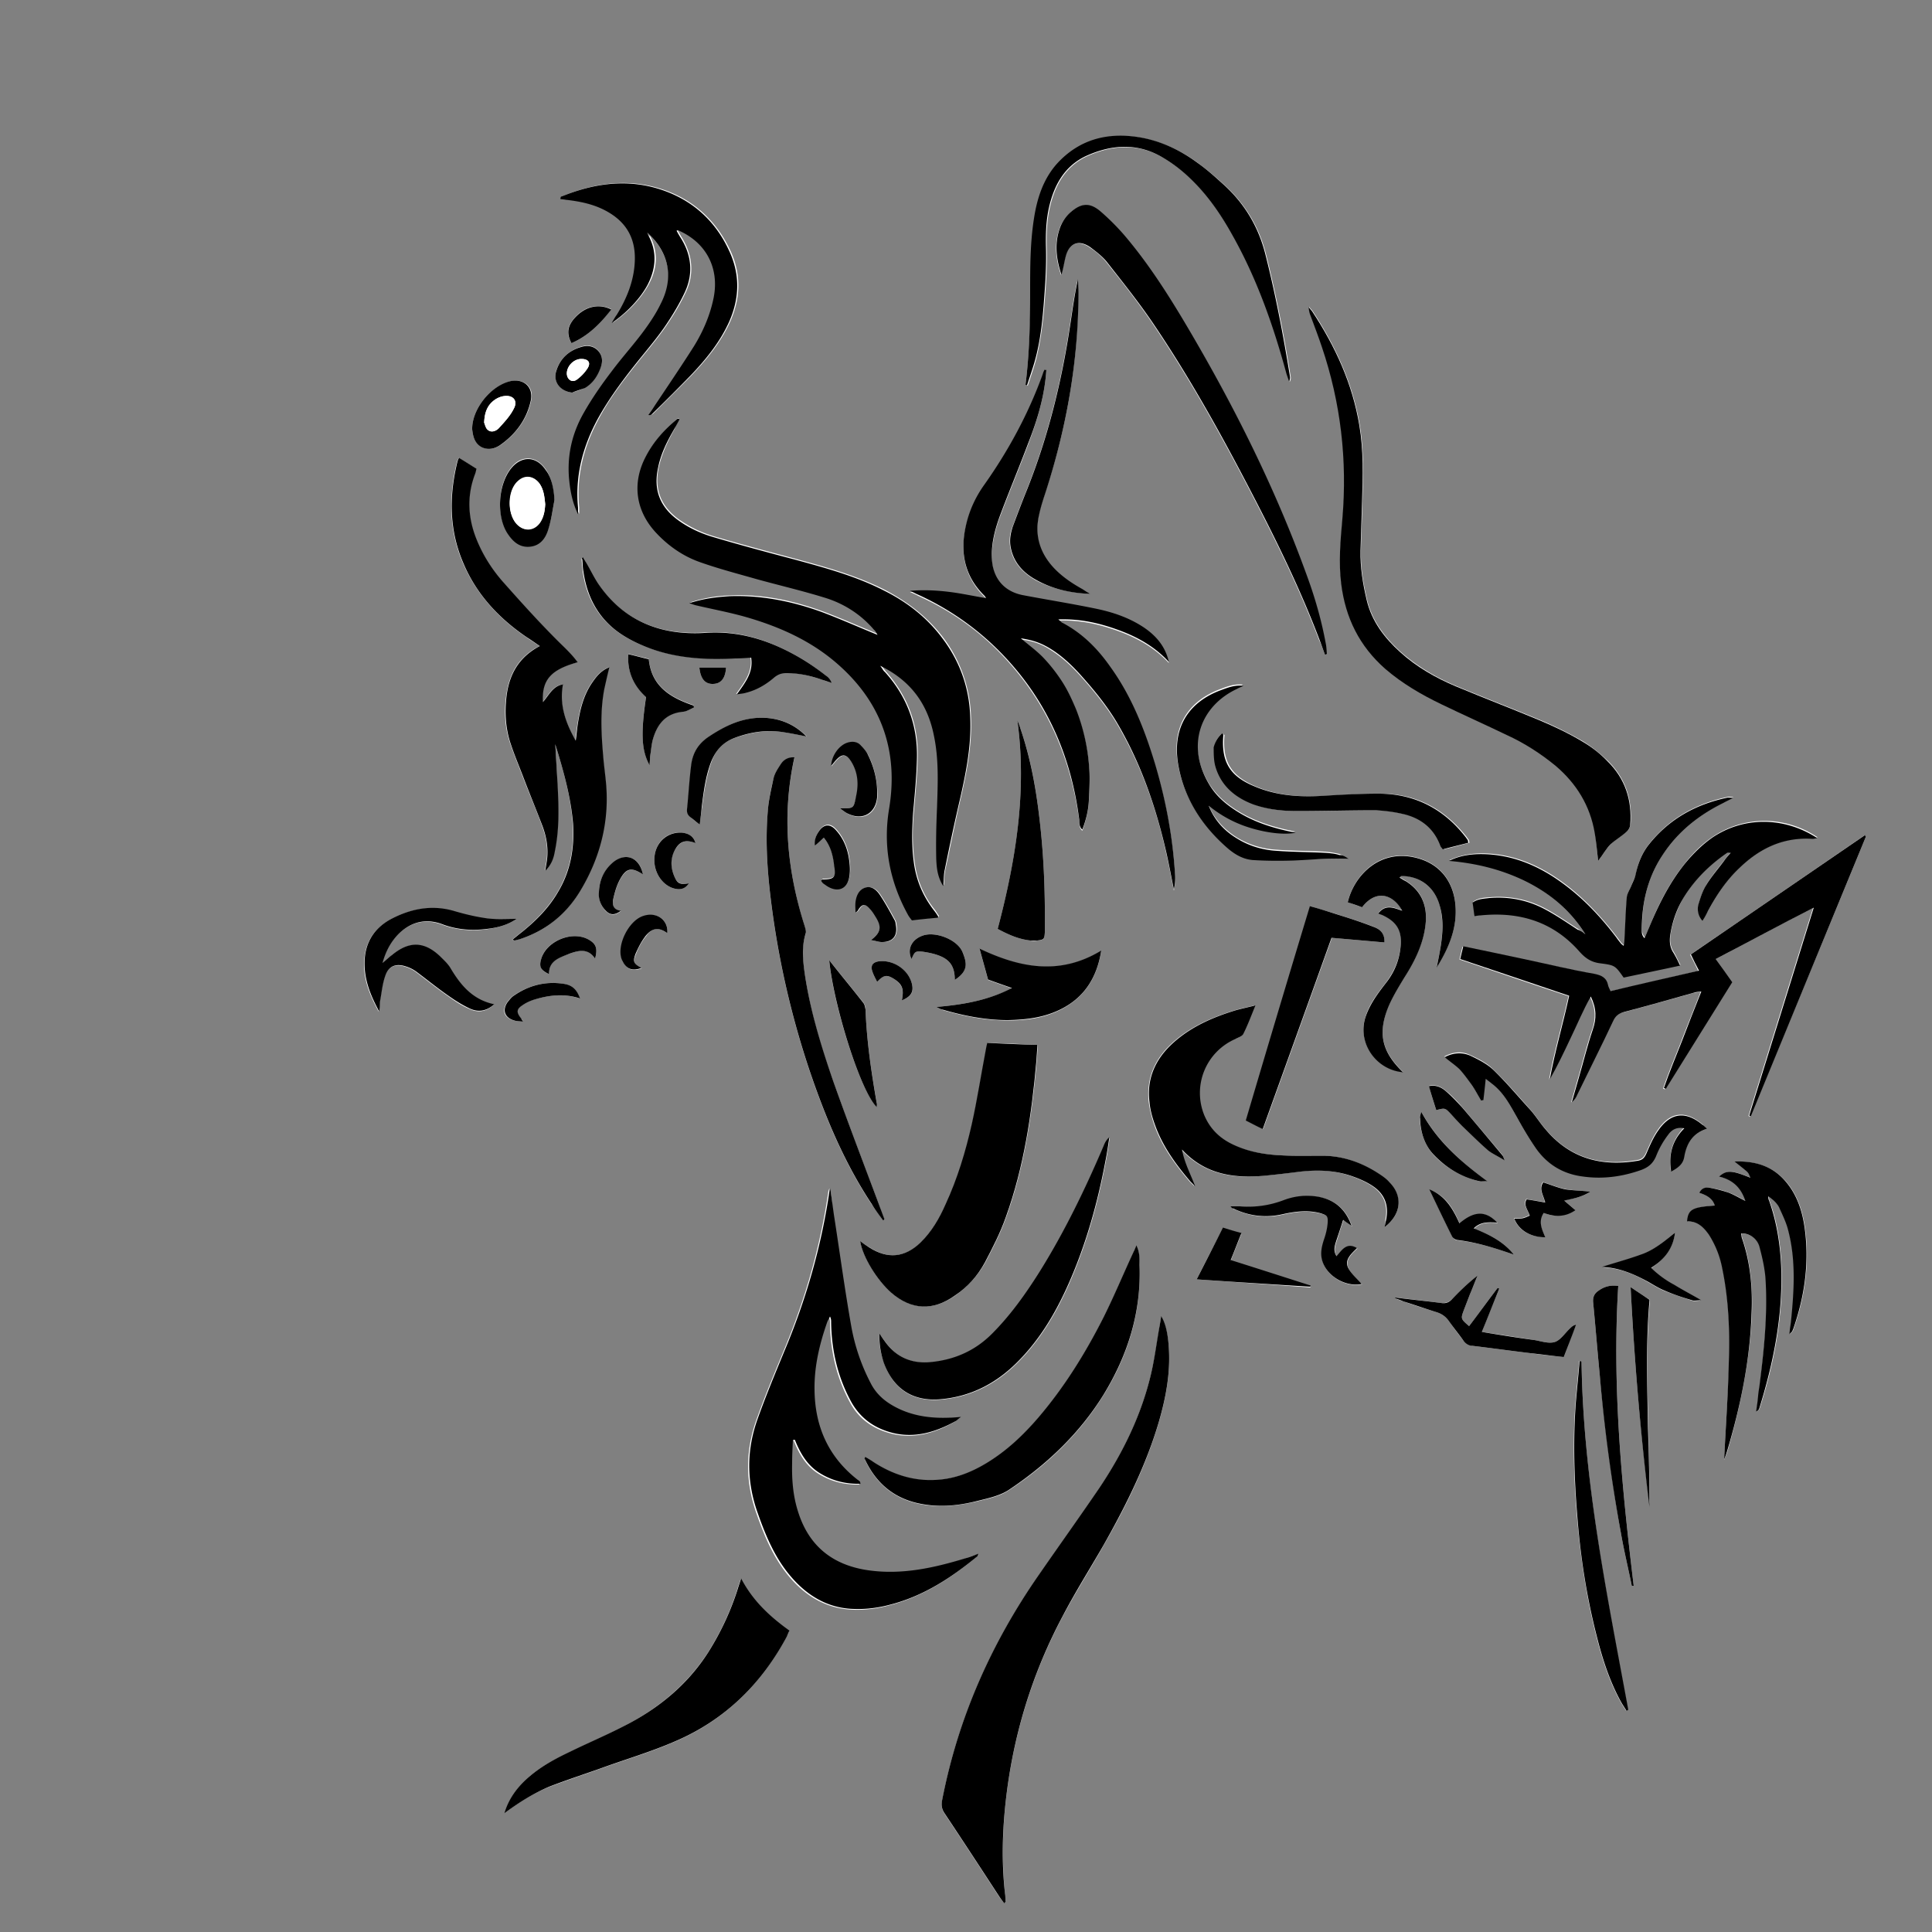 <svg id="Layer_1" xmlns="http://www.w3.org/2000/svg" viewBox="0 0 500 500"><rect x="0" y="0" width="500" height="500" fill="#808080" stroke="none"/><style>.st0{fill:#fff}</style><path class="st0" d="M175.9 108.5c-.1-.1-.3-.2-.4-.3-3.3 2.8-6.2 6-8.2 9.8-3.6 6.9-2.6 14.1 2.8 19.8 3.2 3.4 6.9 6 11.3 7.5 4.8 1.7 9.8 3 14.7 4.4 5.9 1.6 11.8 3 17.6 4.8 4.9 1.6 9.3 4.3 12.7 8.3.3.4.5.8.9 1.3-4.9-2-9.6-4.1-14.4-5.9-7.7-2.8-15.6-4.5-23.9-4.1-3.4.1-6.7.6-10.4 1.8.9.3 1.4.5 1.9.6 4.3 1 8.6 1.8 12.8 3 9 2.6 17.4 6.4 24.4 12.8 10.9 10 14.9 22.3 12.6 36.8-1.6 9.7.1 18.8 4.8 27.3.3.6.8 1.2 1.1 1.6 2.4-.2 4.5-.4 6.7-.7 0-.1.1-.2.1-.3-.4-.5-.7-1.1-1.1-1.6a24.2 24.2 0 0 1-5.1-11.7c-.7-4.5-.7-8.9-.3-13.4.4-4.8.9-9.6 1-14.3.2-8.5-2.6-15.9-8.3-22.3l-1.2-1.6c8 3.9 12.3 10 13.9 18.1 1.2 6.2 1 12.5.8 18.7-.2 4.4-.3 8.8-.2 13.2.1 2.3.3 4.6 1.8 7 .1-1.7.1-3 .4-4.2 1.3-6 2.5-12.1 3.9-18.1 1.6-7 3-14 2.7-21.2a35.7 35.7 0 0 0-7.2-20.6c-4.1-5.4-9.4-9.4-15.4-12.5-7.2-3.6-14.8-5.7-22.5-7.8-7.1-1.9-14.3-3.8-21.4-5.9-3.4-1-6.5-2.5-9.4-4.6-4.5-3.4-6.1-7.8-4.9-13.3.8-3.5 2.3-6.7 4.1-9.9.2-.8.7-1.6 1.3-2.5zm39 199.2h-.3c-.1.2-.1.3-.2.5-2.1 14.5-6.1 28.4-11.8 41.9-2.4 5.8-4.8 11.6-6.9 17.5-2.8 7.9-2.8 15.9 0 23.9 2.2 6.3 4.7 12.3 9.2 17.3 4.3 4.8 9.6 7.6 16 7.8 3 .1 6.2-.3 9.1-1.1 8.6-2.2 15.9-6.9 22.6-12.5.1-.1.1-.3.3-.7-1.3.4-2.4.8-3.4 1.2-8.1 2.5-16.4 4.3-25 3.1-9.2-1.3-15.5-6.1-18.3-15.3-1.1-4.1-1.6-8.3-1.5-12.5 0-2 .2-4 .2-5.9.2 0 .3-.1.5-.1 1.4 3.5 3.2 6.6 6.4 8.6s6.7 2.9 10.6 2.8c-.1-.3 0-.4-.1-.5-.2-.2-.4-.3-.6-.5-7.6-5.9-11-13.8-11.2-23.3-.1-6.1 1.3-11.9 3.3-17.6.2-.5.4-.9.7-1.4.3.6.3 1 .3 1.5.1 7.3 1.7 14.2 5.2 20.6 2.3 4.3 6 6.8 10.6 8 5.9 1.5 11.3-.1 16.4-3 .4-.2.8-.6 1.4-1.1-1.3.1-2.2.2-3.1.2-5.3.2-10.4-.7-15-3.4-2.3-1.4-4.1-3.2-5.3-5.6-2.4-4.7-4.1-9.6-5-14.7-1.6-9.6-3-19.3-4.5-28.9 0-2.4-.3-4.6-.6-6.8zm45 184.9c.2-.3.3-.4.3-.5 0-.6-.1-1.3-.1-1.9-.8-8-.7-16.1.2-24.1 1.9-16.9 6.8-32.9 14.8-47.9 3.3-6.2 7.1-12.2 10.6-18.4 5.8-10.1 10.9-20.5 14.2-31.7 1.8-6.2 3-12.5 2.6-19-.2-3.7-.9-6.5-2-8.4-.1.8-.2 1.4-.3 2-.7 4.3-1.3 8.7-2.3 12.9-2.5 10.7-7.3 20.5-13.4 29.6-5.1 7.6-10.4 15-15.6 22.4-12.4 17.8-21 37.2-25.1 58.5-.2 1.2-.1 2.1.6 3.2 4.8 7.2 9.5 14.4 14.2 21.6.4.5.9 1.1 1.3 1.7zm10.9-397c-.2.1-.4.2-.4.3-.2.4-.3.7-.5 1.1-3.7 10.3-8.9 19.9-15.2 28.8-2 2.8-3.5 5.9-4.4 9.2-2 7.3-1.1 14 4.6 19.6.2.2.3.4.3.5-3.1-.5-6.3-1.1-9.4-1.6-3.2-.5-6.5-.6-10.3-.3 1.1.5 1.6.7 2.1 1 8.9 4 16.6 9.6 23.1 16.8 10.7 11.8 16.5 25.7 18.6 41.4.1.8-.1 1.8.8 2.6.9-2.6 1.6-5.1 1.7-7.7.1-2.7.2-5.4.1-8a50.6 50.6 0 0 0-3.4-15.4c-.9-2.4-2.1-4.8-3.5-7-1.4-2.3-3.1-4.4-4.9-6.3-1.7-1.8-3.8-3.3-5.9-5.1 3.4.4 5.7 1.3 8.6 3.3 2.5 1.7 4.7 3.8 6.7 6 3.5 3.9 6.8 7.9 9.5 12.4 6.1 10.3 10.1 21.5 12.7 33.1.8 3.4 1.4 6.8 2.1 10.2.3-1.3.4-2.6.3-3.9-.6-9.8-2.4-19.3-5.2-28.7-2.7-8.9-6.1-17.5-11.6-25.1-3.3-4.6-7.2-8.6-12.3-11.3-.3-.2-.5-.4-1.1-.9 5.7-.2 10.8 1 15.7 2.8 4.9 1.8 9.3 4.3 12.9 8.2-.9-4-3.3-6.8-6.6-9-3.8-2.5-8-3.9-12.4-4.8-6.3-1.3-12.6-2.3-18.9-3.5-4.9-.9-7.7-4.5-7.9-9.5-.1-4.1.9-7.9 2.3-11.6 2.3-6.1 4.8-12.1 7.1-18.2 2.4-6.4 4.3-12.7 4.7-19.4zm-127.1 97c2.1 6.8 4 13.5 4.5 20.5.4 6.3-.6 12.1-3.8 17.6-2.4 4.1-5.7 7.5-9.4 10.5-.8.6-1.6 1.3-2.5 2 .3.1.5.2.6.2l1.2-.3c7.1-2.2 12.4-6.7 16.1-13.1 4.7-8.2 7-17.1 6.4-26.6-.2-2.6-.6-5.2-.8-7.8-.5-5.8-.8-11.5.3-17.3.4-1.8.8-3.6 1.3-5.6-2.1.8-3.3 2.3-4.4 3.9-2.3 3.3-3.2 7.1-3.8 11-.2 1.4-.4 2.7-.5 4.1-2.5-4.6-4.3-9.3-3.3-14.6-2.7.5-3.6 2.8-5.2 4.6-.3-5.8 2.1-8.5 9-10.3-1.6-2-3.4-3.9-5.3-5.7-4.9-4.9-9.6-10-14.1-15.2-2.9-3.2-5.2-7-6.8-11-2.2-5.5-2.5-11.1-.4-16.7.2-.5.3-1 .4-1.5-1.6-1-3-1.9-4.5-2.8-.1.3-.3.6-.4.9-2.2 8.9-2.2 17.7 1.5 26.3 3.5 8.1 9.2 14.3 16.4 19.2 1 .7 2.1 1.4 3.4 2.3-5.5 2.8-7.9 7.4-8.6 12.9-.6 4.2-.3 8.5 1.1 12.5 1 2.9 2.2 5.8 3.3 8.7 1.6 4.2 3.4 8.3 4.9 12.5 1 2.7 1.5 5.5 1.2 8.4-.1.9-.3 1.8-.5 3.2 1.7-1.6 2.1-3.3 2.5-5.1 1.2-5.7 1-11.5.7-17.3-.1-3.4-.3-6.9-.5-10.4zm78.9 128.6c.8 4.2 4.4 10.1 8.1 13.3 5.3 4.5 10.8 4.8 16.5.8 3.2-2.3 5.9-5.2 7.8-8.6 2-3.8 4-7.7 5.4-11.7 4.7-13 6.7-26.6 7.9-40.3.1-1.4.2-2.7.3-4.3-4.5-.2-8.7-.4-13-.5-.2.8-.3 1.4-.4 1.9-1.2 6.4-2.2 12.8-3.6 19.1-1.6 7.1-3.7 14.2-6.8 20.8-1.7 3.6-3.6 7.1-6.5 9.9-4.1 3.9-8.5 4.3-13.3 1.2-.9-.5-1.6-1-2.4-1.6zm260.3-104.7c-.1-.1-.3-.2-.4-.3-15 10.3-30 20.6-45.1 30.9.8 1.5 1.4 2.7 2.1 4.2-7.8 1.8-15.3 3.6-22.9 5.3-.3-.6-.6-1-.6-1.4-.4-2.1-1.7-2.7-3.7-3.1-5.7-1.1-11.4-2.4-17.2-3.6-5.5-1.2-10.9-2.3-16.6-3.5-.3 1.1-.5 2.1-.8 3.3 9.5 3.2 18.8 6.4 28.2 9.5-1.6 7.4-3.7 14.4-5 21.6 1.9-3.5 3.6-7.1 5.4-10.7 1.7-3.5 3.2-7.1 5.2-10.7 1.5 3 1.5 5.7.5 8.6-1.4 4.1-2.4 8.3-3.6 12.4l-1.8 6.3c.7-.6 1.1-1.2 1.4-1.9 3.1-6.4 6.2-12.7 9.3-19.1.6-1.3 1.4-2 2.8-2.3 6-1.6 12.1-3.3 18.1-5 .5-.1 1-.2 1.9-.3-1.7 4.5-3.4 8.6-5 12.8-1.6 4.1-3.3 8.1-4.7 12.2.2.1.3.2.5.2 5.7-9.2 11.5-18.4 17.2-27.6-1.5-2-2.8-3.9-4.3-6 8.5-4.4 16.6-8.9 25.4-13.3-5.7 18.3-11.2 36-16.7 53.8.1.1.3.1.4.2 10.1-24.3 20.1-48.4 30-72.5zm-69.3 6.3c1.3-1.7 2.1-3.2 3.3-4.4 1.2-1.3 2.8-2.2 4.2-3.3.5-.4.8-1.2.9-1.8.5-6.3-1.3-11.9-5.9-16.4-2-1.9-4.2-3.7-6.5-5.1a95.4 95.4 0 0 0-11.1-5.5c-7.2-3-14.5-5.8-21.7-8.8-5.2-2.2-10-5-14.3-8.8-4.1-3.7-7.4-8-8.7-13.5-1-4.2-1.7-8.5-1.6-12.8.1-4.2.3-8.4.4-12.7.2-6.6.4-13.2-.7-19.7-1.8-10.8-6.3-20.5-12.2-29.5-.3-.4-.6-.7-.9-1.1 0 .9.2 1.6.5 2.3 1 2.7 2 5.3 2.9 8 4.9 14.4 6.6 29.3 5.3 44.5-.5 5.6-1 11.2-.3 16.8 1.1 8.8 4.8 16.1 11.4 22 4.4 3.8 9.4 6.7 14.6 9.2 5.6 2.7 11.2 5.2 16.8 7.9 4.6 2.2 8.9 4.7 12.7 8 5.4 4.6 8.9 10.3 10.1 17.3.3 2.4.5 4.8.8 7.4zm-3.3 19c-.6-.5-1.2-1-1.9-1.4-3-1.9-5.8-3.9-8.9-5.5-4.3-2.2-9-3.1-13.9-2.7-1.5.1-3.1.2-4.4 1.2.2 1.2.3 2.3.5 3.5.6-.1 1.1-.1 1.6-.2 10-1 18.7 1.7 25.5 9.3 1.5 1.7 3.1 2.8 5.4 3.1 3.9.5 3.9.6 6.1 3.7 4.7-1 9.5-2 14.6-3.1-.7-1.3-1.1-2.3-1.7-3.3-1-1.5-1.1-3.1-.8-4.9.5-3 1.5-5.8 2.9-8.5 2.9-5.2 7-9.2 11.8-12.5.1-.1.4 0 .9 0-.6.7-1.1 1.2-1.5 1.8-1.6 2.1-3.4 4.2-4.8 6.5-.9 1.5-1.5 3.2-2 4.9-.4 1.5-.4 3 1 4.4.5-1 .9-1.7 1.4-2.5 2.2-4.1 4.8-8 8.2-11.2 5.3-5 11.4-7.9 18.9-7.5.3 0 .6-.1 1.2-.2-8.5-5.7-19.1-5.6-27.2-.1-2.8 1.9-5.1 4.2-7.2 6.9-3.9 4.9-6.8 10.5-9.1 16.3-.4.9-.8 1.9-1.2 2.8-.5-.6-.7-1.1-.7-1.6-.2-7.3 1.4-14 5.5-20.1 4-5.9 9.3-10.1 15.6-13.3.7-.3 1.3-.7 2.5-1.3-.8-.1-1.1-.1-1.3-.1-8.2 1.7-15.2 5.5-20.5 12.2-1.8 2.3-2.9 4.9-3.4 7.7-.2 1-.8 1.9-1.1 2.9-.4 1-1.1 2.1-1.2 3.1-.3 3.6-.4 7.3-.6 10.9 0 .5-.1 1-.2 1.6-.3-.3-.5-.3-.6-.5-.5-.6-.9-1.2-1.3-1.7-4.4-5.7-9.3-10.9-15.3-15-5.4-3.7-11.3-6.1-17.9-6.5-3.5-.2-6.8.2-10.1 1.7 7 .6 13.7 2.1 19.9 5.3 6.3 3.4 11.5 7.8 15.3 13.9zM167.5 60.2c5.6 5.1 7 11.7 3.8 18.3-1.2 2.5-2.8 4.9-4.5 7.2-2.6 3.5-5.6 6.8-8.2 10.3-2.6 3.5-5.1 7-7.2 10.7-3.1 5.3-4.4 11.2-3.8 17.4.3 2.9.7 5.8 2.3 8.9v-1.7c-.8-8.2 1.2-15.8 5.1-23 2.6-4.9 5.9-9.3 9.4-13.7 2.6-3.3 5.3-6.4 7.7-9.8 2-2.9 3.9-6 5.4-9.2 2.3-4.9 1.7-9.8-1.2-14.4-.3-.5-.6-1-.9-1.6.3-.1.4-.1.4-.1 7.3 3.1 10.8 9.7 9.2 17.4-.9 4.5-2.7 8.7-5.1 12.6-3.2 5.2-6.7 10.2-10.1 15.3-.6.8-1.1 1.7-1.7 2.5.5.1.8-.1 1-.3 3.3-3.3 6.7-6.6 10-10 3.9-4.1 7.4-8.4 9.8-13.6 2.8-6.2 3-12.4.1-18.6-3.5-7.4-9-12.7-16.7-15.5-9.1-3.3-18.1-2.1-26.8 1.5-.1 0-.1.3-.2.6.5.1.9.1 1.4.2 3.6.4 7.1 1.2 10.3 2.8 5.1 2.6 7.7 6.8 7.6 12.6-.1 5.3-2 10-4.7 14.4-.4.6-.7 1.2-1.3 2.1 4-2.7 7.4-6.4 9.3-9.9 2.2-4.1 2.5-8.2.4-12.4-.5-.3-.7-.7-.8-1zm-37 409.1c3.6-2.8 7.4-5.1 11.5-6.8 4.5-1.7 9-3.2 13.5-4.8 6.3-2.3 12.8-4.2 19-6.9 12.9-5.5 22.4-14.8 29-27.1.3-.5.5-1 .7-1.6-5-3.6-9.4-7.6-12.5-13.5-.4 1.3-.7 2-.9 2.8a71.1 71.1 0 0 1-7.6 16.3c-5.6 8.6-13.2 14.7-22.2 19.3-4.5 2.3-9.1 4.3-13.7 6.5-3.6 1.7-7.1 3.6-10.2 6.2-2.9 2.5-5.3 5.6-6.6 9.6zm315.7-91.6c-.1.1.1 0 .1-.1.2-.6.5-1.2.7-1.8 3.4-11.7 5.9-23.7 6.4-35.9.2-6.6-.3-13.2-2.5-19.5-.1-.3-.1-.7-.2-1.2 2.7.1 4.2 1.6 4.8 3.7.8 2.5 1.4 5.2 1.5 7.9.6 9.5-.5 18.8-1.6 28.2-.1 1-.2 2.1-.4 3.2-.1 1-.3 2.1-.4 3.1.5-.3.7-.5.8-.8 3.7-11.6 6-23.4 5.7-35.7-.2-6.2-1-12.3-3.2-18.2-.1-.3-.1-.7-.2-1 1.2.8 2.2 1.7 2.8 2.8 1 1.9 1.9 4 2.4 6.1 2 7.8 1.6 15.6.7 23.5-.1 1-.2 1.9-.4 3.3l.7-.7c.1-.2.2-.4.3-.7 3-8.6 4.2-17.4 2.9-26.4-.6-4.1-1.9-8.1-4.6-11.4-3.4-4.1-7.9-5.6-13.5-5.5 1.1.9 1.9 1.5 2.6 2.1.9.8 1 .9 1.5 2.1-4.9-2-6.2-2-8.1-.3 3.4.7 5.6 2.7 6.8 6.3-1.7-.9-3-1.7-4.5-2.2-1.5-.6-3.1-.9-4.7-1.2-1-.2-2.1.1-2.7 1.3 1.8.6 3.3 1.4 4 3.3-5.9.5-6.8 1-7.2 4.1 2.7-.1 4.3 1.5 5.7 3.5 1.7 2.6 2.8 5.5 3.4 8.6 1.7 8.2 1.9 16.5 1.7 24.8-.3 8.3-.9 16.6-1.3 24.7zm-222.3-.7c0 .4-.1.5-.1.7 2.7 5.8 6.9 9.7 13.2 11.3 5.3 1.3 10.5.8 15.7-.4 2.8-.7 5.9-1.3 8.2-2.8 9.9-6.5 18.3-14.5 24.6-24.6 6.4-10.3 9.9-21.5 9.4-33.8-.1-1.6.1-3.3-.8-5-.3.7-.5 1.1-.7 1.6-2.6 5.7-5 11.5-7.8 17-4.7 9.3-10.1 18.2-17 26.1-3.8 4.4-8 8.4-12.9 11.4-4.2 2.6-8.7 4.3-13.7 4.6-5.8.3-11-1.5-15.9-4.6-.7-.5-1.5-1-2.2-1.5zm119-207.6c.1 0 .3-.1.4-.1l-.3-2.7c-1.1-6-2.8-11.9-4.9-17.6-8.1-22.4-18.6-43.6-30.8-64.1-4.9-8.3-10.1-16.5-16.4-23.9-1.9-2.2-4-4.3-6.2-6.2-2.7-2.3-4.9-2.2-7.6.1-1.1 1-2.1 2.3-2.7 3.7-1.7 4.2-1.2 8.4.2 12.6.5-1.6.7-3.2 1.1-4.7.9-3.6 3.4-4.5 6.4-2.4 1.7 1.1 3.3 2.5 4.5 4.1 4 5 8 10.1 11.6 15.4 9.5 14 17.7 28.8 25.5 43.8 6.5 12.5 12.7 25.1 17.7 38.3.6 1.2 1 2.4 1.5 3.7zm15.4 148.2c4.4-3.2 4.8-8.1 1.1-11.6-.6-.6-1.2-1.1-1.8-1.6-4.7-3.3-9.8-5.3-15.7-5.3-3.5 0-7 .1-10.5-.1-4.3-.2-8.6-.9-12.5-2.8-3.3-1.6-5.9-4-7.4-7.5-3.2-7.6.4-16.6 8-19.8.8-.3 1.8-.7 2.1-1.4 1.1-2.2 2-4.5 3.1-7.3-2 .5-3.5.8-4.9 1.2-6 1.8-11.8 4.3-16.5 8.6-4.5 4.1-6.7 9.2-6 15.3.3 2.2.9 4.5 1.7 6.6 2 5.2 5.3 9.7 8.9 13.9l1.2 1.2c-1.2-3.2-2.8-6.1-3.4-9.5 5.8 6.3 13.2 7.6 21.1 6.8 3.2-.3 6.5-.7 9.7-1.1 4.6-.6 9.1-.3 13.5 1.3 1.7.6 3.5 1.4 5 2.4 3.2 2.1 4.3 5.1 3.5 8.9.1.5 0 1-.2 1.8zm-130.7 27.5c-.2 3 .4 5.3 1.2 7.6 2.4 6.9 7.5 10.2 14.9 9.5 7.6-.7 14-4 19.4-9.3 5.8-5.7 9.9-12.5 13.2-19.8 4.7-10.4 7.8-21.4 9.9-32.6.4-2 .7-4.1 1-6.1-.8.7-1.2 1.5-1.5 2.3-4.9 11.2-10.1 22.2-16.6 32.6-3.6 5.7-7.5 11.2-12.3 16-4.4 4.4-9.8 6.7-15.8 7.3-5 .5-9.1-1.3-12-5.5-.5-.6-.8-1.1-1.4-2zm.9-29.3c.1-.1.2-.1.4-.2-.4-1-.7-1.9-1.1-2.9-4.1-11-8.3-21.9-12.2-32.9-3.2-9-5.9-18.1-7.3-27.5-.5-3.5-1-7.1.2-10.6.2-.6-.1-1.4-.3-2.1-4.5-14.3-5.9-28.7-2.6-43.5-1.5-.1-2.7.5-3.5 1.7-.8 1.1-1.6 2.4-1.9 3.7-.7 2.8-1.3 5.7-1.5 8.6-.6 7.1-.2 14.1.6 21.2 1.8 15.6 5.2 30.9 10.2 45.8 4.1 12.1 9 23.9 16.1 34.6 1 1.4 2 2.7 2.9 4.1zm36.9-216.2c.2.1.4.1.6.2.7-2.2 1.5-4.4 2.1-6.6 1.4-5.5 2-11.2 2.4-16.9.3-4 .5-8 .4-11.9-.1-3.6 0-7.2.8-10.7 1.3-5.7 4-10.6 9.5-13.2 6.8-3.1 13.7-3.5 20.3.6 1.8 1.1 3.5 2.3 5.1 3.7 5.2 4.5 9 10 12.4 15.9 6.4 11.3 10.7 23.5 14.1 36 .2.7.4 1.4.7 2.1.3-.6.3-1 .2-1.5-1.7-10.5-3.7-20.9-6.3-31.3-1.8-7.2-5.4-13.2-10.8-18.1-2.2-2-4.4-3.9-6.7-5.6-4.6-3.4-9.6-5.7-15.3-6.7-8.2-1.3-15.4.6-21.1 6.8-3.7 4-5.2 9-6 14.2-1 6.3-1 12.6-1 19-.2 8-.4 16-1.4 24zm87.1 135.2c3.7-4.8 8.1-3.3 10.4.8-2.1-.7-4.3-1.8-6.2.7.4.2.7.3 1 .4 3.7 1.6 5.1 3.8 4.8 7.9-.3 3.7-1.7 6.9-3.9 9.8-2.1 2.7-4.2 5.4-5.2 8.7-2.2 6.6 2.7 13.7 9.7 14.3-5.6-5.4-6.7-10.3-3.5-17.6 1.1-2.4 2.5-4.7 3.9-7 2.8-4.5 5.1-9.1 5.5-14.4.3-4.4-1.3-8-5.1-10.4-.5-.3-1-.6-1.7-1 .4-.2.5-.4.6-.4 4.8.2 8.5 3.1 9.8 7.7.9 3.4.8 6.8.3 10.2-.3 2-.7 3.9-1.1 5.8 3.4-5.4 5.7-11 4.7-17.5-.9-5.4-4.2-9.2-9.3-10.7-9.7-2.9-16.6 4-18.4 11.3 1.1.5 2.3.9 3.7 1.4zm5.8 9.1c.1-2.4-1.3-3.5-2.9-4.1-3.1-1.2-6.3-2.2-9.4-3.2-2.2-.7-4.5-1.3-6.9-2.1-5.5 18.6-11 37-16.6 55.5 1.6.8 2.9 1.4 4.4 2.2 6-16.7 11.9-33 17.8-49.5 4.5.4 8.9.8 13.6 1.2zm-207.5-99.8c-.2.3-.3.5-.3.6l.3 3.2c1 7 4.3 12.6 10.2 16.4 2.2 1.4 4.6 2.5 7 3.4 7.2 2.6 14.6 3 22.1 2.6 1.3-.1 2.7-.1 4.1-.2.6 3.9-1.6 6.5-3.7 9.5 1-.2 1.7-.2 2.3-.4 2.8-.8 5.3-2.1 7.4-4 .9-.8 1.9-1.1 3.1-1.1 3.3 0 6.4.8 9.5 1.8.7.3 1.5.5 2.2.7-.3-.8-.8-1.3-1.4-1.8-3.8-3.1-8-5.6-12.5-7.6-6.1-2.7-12.3-4-19-3.5-1.6.1-3.3.1-4.9 0-9.6-.6-17.2-4.8-22.7-12.9-1.1-1.6-2-3.4-2.9-5.1-.1-.5-.4-1-.8-1.6zm91.5 116.5c.9.4 1.3.7 1.7.8 5.5 1.6 11 2.7 16.8 2.7 4.7 0 9.3-.6 13.5-2.7 6.2-3.1 9.6-8.2 10.7-15.3-10.7 6.5-21.1 4.5-31.5-.5.8 2.8 1.5 5.4 2.2 8 1.9.7 3.9 1.4 6.2 2.2-6.3 3.1-12.6 4.2-19.6 4.8zm199.5 31.5c-.6-.5-.9-.9-1.3-1.2-4.3-3.6-8.2-3.2-11.4 1.4-1.3 1.8-2.2 4-3.1 6-.5 1.1-1 1.7-2.2 1.9-9.4 1.7-17.6-.5-23.9-8.1-1.4-1.6-2.5-3.4-3.9-5-3.1-3.5-6.2-7.1-9.6-10.4-1.6-1.6-3.8-2.7-6-3.7-2.1-1-4.3-.8-6.6.4 1.4 1.2 2.8 2.1 3.9 3.2 1.2 1.2 2.2 2.6 3.1 4 .9 1.3 1.6 2.6 2.4 4 .2 0 .4-.1.6-.1.2-1.7.3-3.4.6-5.5.9.7 1.7 1.3 2.4 1.9 2.5 2.2 4 5.1 5.6 7.9 1.6 2.9 3.3 5.8 5.2 8.5 2.9 4.1 7 6.4 12.1 7s10 0 14.9-1.7c1.9-.7 3.1-1.7 3.9-3.6s1.9-3.7 3.1-5.5a3.9 3.9 0 0 1 4.2-1.7c-3.1 3.3-4 6.9-3.4 11.2 1.8-1 3.1-1.9 3.4-3.9.7-3.1 2.2-5.8 6-7zm-183.6-51.7c2.8 1.5 5.5 2.7 8.5 3 .6.1 1.1.1 1.7 0 1.7-.1 1.9-.3 2-2.1v-1.2c.1-9.8-.3-19.5-1.5-29.2-.9-7.6-2.3-15.1-4.8-22.3-.2-.7-.6-1.4-.8-2.1 2.5 18.4-.4 36.2-5.1 53.9zm24-86.7c-.7-.4-1.4-.8-2.1-1.1-3-1.6-5.7-3.5-7.9-6-3.4-3.8-4.4-8.2-3.4-13.2.4-1.9 1-3.8 1.6-5.6 5.6-16.9 8.7-34.2 8.6-52 0-1.2-.1-2.4-.1-3.5-.9 3.9-1.4 7.8-2 11.7-2.2 14.7-5.7 29-11.2 42.8-1.3 3.2-2.5 6.4-3.7 9.6-.7 1.8-.9 3.6-.5 5.5.8 3.9 3.3 6.4 6.6 8.3 4.4 2.3 9.1 3.2 14.1 3.5zm-148.5 84.1c-2.9 0-5.6.2-8.2-.1-2.8-.3-5.6-1.1-8.3-1.9-5.8-1.6-11.1-.5-16.2 2.2-3.7 2-6 5.1-6.6 9.2-.8 5.3 1.1 10 3.6 14.6.2-1 .1-1.9.3-2.8.4-2.2.6-4.5 1.4-6.6.9-2.4 2.8-3 5.2-2.2 1 .3 2 .8 2.8 1.4 2.8 2.1 5.5 4.3 8.4 6.3 1.8 1.3 3.6 2.5 5.6 3.3 2 .9 4.1.7 6.1-1.2-5.7-1.2-8.8-5.1-11.4-9.5-.7-1.1-1.6-2-2.6-2.9-4.1-3.9-8-4-12.4-.4-.7.6-1.4 1.2-2.5 2.1.6-2.5 1.6-4.3 2.8-5.9 2.4-3.4 6.9-6.3 12.7-4.1 3.7 1.4 7.6 1.7 11.5 1.2 2.7-.4 5.3-1 7.8-2.7zm215.4-15.5c-.8-.4-1.6-1-2.5-1.3-1.2-.3-2.5-.5-3.8-.6-4.1-.2-8.3-.2-12.4-.5-3.6-.2-7-1.2-10.2-3.1-3.4-2.1-6-4.9-7.5-8.6 3.2 2.6 6.7 4.5 10.6 5.7 4.5 1.4 9.1 1.9 11.9 1.3-5.1-1-9.9-2.4-14.3-5-3.2-1.9-6-4.2-8-7.4-6.3-10.4-2.1-20.5 7.1-24.8.6-.3 1.2-.5 1.7-.8-2.1-.3-4 .4-5.8 1.1-8.7 3.2-12.8 10.1-11 19.7 1.6 8.6 6.2 15.6 12.8 21.3 2 1.7 4.2 2.9 6.8 3 3.4.2 6.8.3 10.2.1 4.8.1 9.5-.4 14.4-.1zm60.2 130c-.2 0-.4 0-.6-.1-.3 3.7-.7 7.4-1 11.1-.7 9.7-.4 19.3.4 29 .9 10.5 2.4 20.8 5 31 1.5 6 3.4 11.9 6.4 17.3.4.7.9 1.4 1.3 2.1.2-.1.3-.2.5-.2-5.5-29.8-11.6-59.6-12-90.2zm-92.9-162.6c-1.3 1.1-2 2.3-2 3.7 0 1.6-.1 3.3.4 4.8 1.4 5.1 5.1 8.2 9.9 10 3.6 1.3 7.4 1.7 11.3 1.7 6.8 0 13.5-.2 20.3-.2 2.3 0 4.5.4 6.8.9 4.8 1 8.3 3.7 10 8.4.1.2.3.4.6.8 2.2-.5 4.4-1.1 6.6-1.7-.1-.4-.1-.5-.1-.6-.1-.2-.3-.4-.4-.6-5.8-7.5-13.3-11.6-22.8-11.5-5 0-10.1.4-15.1.6-5.9.3-11.7-.2-17.2-2.6-6.2-2.7-8.4-6.5-7.8-13.2-.3-.1-.3-.2-.5-.5zm105.9 220.7h.5c-3.1-25.8-5.6-51.5-4-77.6-2.1-.3-3.7.2-5.2 1.3-1 .7-1.4 1.6-1.3 2.9.6 6.2 1.1 12.5 1.7 18.7 1.3 13.8 3.1 27.5 5.5 41.1.8 4.6 1.9 9.1 2.8 13.6zm-61.2-74.6c0 .1 0 .1-.1.2.7.3 1.5.6 2.2.8 2.8 1 5.7 1.9 8.6 2.8 1.3.4 2.3 1.1 3.1 2.2 1.2 1.7 2.5 3.4 3.8 5.1.6.9 1.4 1.3 2.4 1.4 5 .6 10 1.3 15 1.9 2.8.4 5.6.7 8.6 1 1.1-2.9 2.1-5.6 3.2-8.4-.8.2-1.2.6-1.6 1-1.3 1.2-2.4 3-3.9 3.5s-3.5-.2-5.3-.5c-4.4-.7-8.8-1.4-13.6-2.1 1.5-3.9 3-7.5 4.5-11.2-.1-.1-.3-.1-.4-.2-2.5 3.3-4.9 6.6-7.4 9.9-2.2-1.9-2.2-1.9-1.3-4.3l1.5-3.9c.7-1.6 1.3-3.3 2-4.9a74.5 74.5 0 0 0-6.5 6c-.9.9-1.7 1.2-3 1.1-3.9-.5-7.9-1-11.8-1.4zm-42.7-23.6c.5.4.6.5.7.6.2.1.4.2.7.3 4 1.8 8.1 2.2 12.4 1.2 3.2-.7 6.4-1.1 9.7-.2 1.6.4 2 .7 1.8 2.4-.1 1.5-.5 3-1 4.5-.6 1.9-1 3.7-.3 5.7 1.4 3.9 6 6.5 10.1 5.7-1.2-1.3-2.8-2.6-3.5-4.2-1-2.1.8-3.7 2.3-5.1-2.8-1.5-3.9.5-5.3 2.1-.9-1.4-.5-2.6-.1-3.9.6-1.8 1.1-3.6 1.8-5.5.6.4 1.4 1 2.2 1.6-1.4-4.3-4.3-6.9-8.7-7.6-3-.5-6-.2-8.9.9-3.6 1.4-7.4 1.9-11.3 1.6-.8-.1-1.5-.1-2.6-.1zm-137.3-98.8c.2-1.8.4-3.2.6-4.5.5-4 1.1-8.1 2.5-11.9 1.1-3 3.1-5.1 6.2-6.1 4.1-1.4 8.2-2.1 12.5-1.4 2 .3 3.9.7 5.9 1.1-2.9-2.9-6.3-4.5-10.3-4.8-5.8-.4-10.6 1.9-15.2 5-2.6 1.7-4 4.1-4.3 7-.5 3.9-.7 7.8-1.1 11.6-.1.9.2 1.6.9 2.1.5.5 1.2 1.1 2.3 1.9zm33.5 35.1c1 11.3 8 33.8 12.3 37.9v-1c-1.4-8-2.6-16-2.9-24.2a3 3 0 0 0-.6-1.8l-8.8-10.9zm-71.1-119.1c-.3-3.4-.9-6-2.3-8-2.4-3.5-6.3-3.7-8.9-.4-3.4 4.2-3.9 12.3-1 16.8 1.3 2.1 3 3.7 5.7 3.5s4.2-2.2 4.9-4.5c.8-2.3 1.1-4.9 1.6-7.4zm36.1 53.7c0-.2-.1-.4-.1-.6-5.9-2-10.9-4.9-11.6-12-1.7-.4-3.4-.8-5.3-1.3-.3 4.7 1.4 8.2 4.6 11.1-1.4 9.4-1.2 13.8.9 17.6.1-1 .1-1.8.2-2.6.2-1.3.3-2.6.6-3.8 1.1-4.1 3.3-7 7.9-7.4 1 0 1.9-.6 2.8-1zm130.1 148c10.1.7 19.8 1.4 29.4 2.1 0-.1.1-.2.1-.3-6.8-2.2-13.7-4.4-20.7-6.6 1-2.5 1.8-4.6 2.8-7-1.6-.5-3.1-1-4.8-1.4-2.2 4.2-4.4 8.4-6.8 13.2zm112.3 2c1 19.5 2.6 38.3 5 57.1-.1-6.9-.3-13.8-.4-20.7-.3-11-.6-21.9.4-33.1-1.5-1-3.1-2-5-3.3zm-299.8-222c.2 1.8.6 3.6 2.5 4.6 1.8.9 3.5.4 5.1-.7 3.9-2.9 6.7-6.6 7.7-11.5.7-3.3-1.8-5.5-5.1-4.9-5.2 1-10.3 7.2-10.2 12.5zm95.2 98.1c.7.5 1.4 1.1 2.2 1.5 3.8 1.8 7.1 0 7.5-4.3v-.7c0-3.6-.8-7.1-2.4-10.3-.5-.9-1.2-1.8-1.9-2.5-1-.9-2.2-1-3.4-.6-2.2.7-4.1 3.4-4.2 6 .4-.5.7-.8 1-1.2 1.8-2.1 2.8-2.1 4.3.3 1.5 2.5 1.9 5.2 1.3 8-.9 3.9-.7 3.8-4.4 3.8zm194.2 99.2c-2.6-.3-4.6-.3-6.6-.7-1.9-.4-3.8-1.2-5.7-1.8-1.2 1.7 0 3.2.5 5.2-1.8-.3-3.2-.5-4.8-.8-.9 1.4.3 2.7.8 4.2-.7.3-1.3.6-1.9.7-.7.1-1.4.1-2.1.1 1.2 3.1 4.2 4.9 8 4.8-.8-2-1.9-4-.4-6.3 2.7 1.3 5.8 1 8.2-.7-1-.9-2-1.7-2.9-2.5 2.4-.4 4.6-.7 6.9-2.2zm21.9 10.6c-2.7 2.3-5.5 4.6-8.9 5.8-3.3 1.2-6.7 2.1-10.1 3.2 4.5.1 8.3 1.7 12 3.8 1.4.8 2.8 1.7 4.3 2.3 2.3.9 4.7 1.7 7.1 2.5.6.2 1.3 0 2.4 0-2.7-1.5-4.9-2.7-7-4s-4.3-2.5-6-4.4c3.5-2.3 5.6-5.2 6.2-9.2zm-41.7 5.7c-2.6-3.3-6.3-5.2-10.3-6.7 1.8-1.8 3.9-1.6 6.1-1.5-3.5-3.7-6.7-2.4-9.8.2-1.7-3.9-3.6-7.3-7.8-8.8 2 4.2 3.9 8.2 5.9 12.2.2.4.8.9 1.3.9 5 .5 9.8 2 14.6 3.7zM148.1 101.6c1.1-.4 2.3-.7 3.3-1.3 1.9-1.2 3.2-3 4-5.1.6-1.5.6-3-.5-4.4-1.2-1.4-2.9-1.6-4.5-1.1-3.1 1-5.4 3-6.4 6.1-1 2.9 1 5.5 4.1 5.8zm65.1 115.2c1.9 2.3 2.4 4.7 2.8 7.2.5 2.9 0 3.4-3 3.4-.1 0-.2.2-.4.3.2.2.3.5.5.7.3.3.6.5 1 .7 2.8 1.7 5.3.8 5.8-2.4.3-1.7.1-3.6-.2-5.3-.5-2.6-1.6-5-3.4-6.9-1.4-1.5-2.9-1.4-4.1.2-.8 1.1-1.4 2.3-1.2 3.9.6-.5 1.3-1 2.2-1.8zm33.9 36.8c3.5-2.3 3.2-4.4 2-7.2-1.3-3.2-6.9-5.4-10.2-4.3-3 1-4.2 3.6-3 6.1.7-1.9.9-2.1 2.9-1.9 1.4.2 2.9.5 4.2 1 2.9 1.1 4.1 2.9 4.1 6.3zm-74.4-12.1c.3-3.5-2.8-5.6-6.3-4.3-3.6 1.3-6.6 7.3-5.5 10.9.1.4.3.8.5 1.1 1 1.8 2.6 2.2 4.7 1.4-2-1.1-2.4-1.6-1.5-3.7.6-1.6 1.5-3.3 2.6-4.6 1.6-2.3 3.2-2.4 5.5-.8zm199 45.8c2.3-.6 2.3-.6 3.9 1 1 1 1.8 2.1 2.8 3 2.2 2.1 4.4 4.3 6.7 6.3 1.1 1 2.5 1.6 4.3 2.6-.4-.8-.4-1-.5-1.2-3.5-4.2-7-8.3-10.5-12.5-1.3-1.5-2.6-2.9-4.1-4.1-1.2-1.1-2.7-1.8-4.5-1.4.6 2.2 1.2 4.2 1.9 6.3zm-146.3-44c1.2.2 2.1.5 3 .5 2.6.1 3.9-1.4 3.7-4-.1-.6-.1-1.2-.4-1.7-1.2-2.2-2.4-4.4-3.8-6.5-.8-1.2-2-2.3-3.7-1.9-1.8.5-2.4 2.1-2.6 3.8-.1.8 0 1.7 0 2.6.5-.2.5-.4.7-.6 1-1.6 1.7-1.7 3-.3.6.7 1.2 1.5 1.7 2.4 1.2 2.4.9 3.8-1.6 5.7zM180 218.2c-.5-1.8-1.8-2.5-3.4-2.7-3.7-.4-6.8 2.2-7.2 6.1-.5 4.2 2.3 8.1 5.9 8.5 1.1.1 2-.2 3-1.5-1.5.3-2.7.2-3.4-1-1.3-2.5-1.7-5.1-.2-7.7 1.3-2.2 2.9-2.7 5.3-1.7zm-13.6 8.1c-.8-4.3-4.2-5.7-7.4-3.3-2.5 1.9-4 4.9-4 8-.1 1.7.5 3.4 1.7 4.7 1.3 1.3 2.4 1.3 4 .1-2-.2-2.3-1.6-2-3 .4-1.8.9-3.6 1.8-5.2 1.6-2.9 3-3.2 5.9-1.3zm-31 38.1c-.3-.5-.4-.7-.6-.8-1.3-1.6-1.2-2.4.4-3.5 1-.7 2.1-1.2 3.3-1.5 3.8-1.1 7.6-1.5 11.5-.2-.8-2.4-2-3.5-4.3-3.8-4.6-.7-8.8.4-12.7 3-.7.4-1.2 1.1-1.7 1.7-1.5 2.2-.9 4.1 1.7 4.8.7.2 1.5.2 2.4.3zm232.4 23.3c-.2 1-.4 1.4-.4 1.7.2 3.6 1.3 7 3.7 9.6 3.2 3.3 7.2 5.6 11.7 6.7.5.1 1 0 2 0-6.8-5.1-12.7-10.3-17-18zm-225.7-35.6c-.1-3.7 2.8-4.4 5.3-5.3 2.3-.8 4.8-1.6 6.6 1.3.7-2.6.3-3.8-1.6-4.9-4.3-2.5-11.3.4-12.4 5.2-.4 1.9 0 2.8 2.1 3.7zm5.8-163.3c4.4-1.9 7.5-5.1 10.3-8.8-3.2-1.5-6.6-.8-9.2 1.9-2.2 2.4-2.6 4.3-1.1 6.9zm85.5 170.1c2.5-1 3.1-2.2 2.6-4.3-.9-3.6-4.9-6.3-8.6-5.8-1.4.2-2 1-1.7 2.4.3 1 .8 1.9 1.3 2.9 1.6-1.8 2.5-1.9 4.3-.8 2.1 1.4 2.7 2.6 2.1 5.6zm-45.5-86.1H181c.3 2.8 1.4 4.2 3.4 4.2 2.1 0 3.3-1.3 3.5-4.2z"/><path d="M175.9 108.5l-1.5 2.7c-1.8 3.1-3.4 6.3-4.1 9.9-1.2 5.5.4 9.9 4.9 13.3 2.8 2.1 6 3.6 9.4 4.6 7.1 2.1 14.2 4 21.4 5.9 7.7 2.1 15.4 4.2 22.5 7.8 6.1 3 11.3 7 15.4 12.5 4.6 6.1 7 13 7.2 20.6.3 7.2-1.1 14.2-2.7 21.2-1.4 6-2.7 12.1-3.9 18.1-.3 1.3-.2 2.6-.4 4.2-1.5-2.4-1.7-4.7-1.8-7-.1-4.4 0-8.8.2-13.2.2-6.3.5-12.5-.8-18.7-1.6-8.1-5.9-14.2-13.9-18.1.6.8.8 1.3 1.2 1.6 5.7 6.3 8.5 13.8 8.3 22.3-.1 4.8-.6 9.6-1 14.3-.3 4.5-.4 8.9.3 13.4.7 4.4 2.4 8.2 5.1 11.7.4.5.8 1.1 1.1 1.6 0 0 0 .1-.1.3-2.1.2-4.3.4-6.7.7-.3-.4-.8-1-1.1-1.6-4.7-8.6-6.4-17.7-4.8-27.3 2.4-14.5-1.7-26.9-12.6-36.8-7-6.4-15.4-10.2-24.4-12.8-4.2-1.2-8.5-2-12.8-3-.5-.1-1-.3-1.9-.6 3.7-1.2 7.1-1.6 10.4-1.8 8.2-.3 16.2 1.3 23.9 4.1 4.8 1.8 9.5 3.9 14.4 5.9-.3-.5-.5-1-.9-1.3-3.4-4-7.8-6.8-12.7-8.3-5.8-1.8-11.8-3.2-17.6-4.8-4.9-1.4-9.9-2.7-14.7-4.4-4.3-1.5-8.1-4.1-11.3-7.5-5.4-5.7-6.4-12.9-2.8-19.8 2-3.9 4.9-7.1 8.2-9.8.3-.1.4 0 .6.1zm39 199.2l.9 6.6c1.5 9.6 2.8 19.3 4.5 28.9.9 5.1 2.6 10.1 5 14.7 1.2 2.4 3 4.2 5.3 5.6 4.6 2.8 9.7 3.6 15 3.4.9 0 1.8-.1 3.1-.2-.7.5-1 .9-1.4 1.1-5.1 2.8-10.5 4.5-16.4 3-4.6-1.2-8.2-3.7-10.6-8-3.5-6.4-5.1-13.3-5.2-20.6 0-.5 0-.9-.3-1.5-.2.5-.5.9-.7 1.4-2 5.7-3.4 11.5-3.3 17.6.1 9.5 3.6 17.4 11.2 23.3.2.1.4.3.6.5 0 0 0 .1.1.5-3.9.1-7.4-.8-10.6-2.8-3.2-2-5-5.1-6.4-8.6-.2 0-.3.1-.5.1-.1 2-.2 4-.2 5.9-.1 4.2.2 8.4 1.5 12.5 2.8 9.1 9.1 14 18.3 15.3 8.6 1.2 16.8-.6 25-3.1 1.1-.3 2.1-.7 3.4-1.2-.2.4-.2.6-.3.7-6.8 5.6-14 10.3-22.6 12.5-3 .8-6.1 1.2-9.1 1.1-6.4-.1-11.7-3-16-7.8-4.5-5-7-11-9.2-17.3-2.8-8-2.8-16 0-23.9 2.1-5.9 4.5-11.7 6.9-17.5 5.7-13.5 9.7-27.4 11.8-41.9 0-.2.1-.3.2-.5-.2.2-.1.2 0 .2zm45 184.9c-.4-.6-.9-1.2-1.3-1.8-4.7-7.2-9.4-14.4-14.2-21.6-.7-1.1-.8-2-.6-3.2 4.1-21.3 12.7-40.7 25.1-58.5 5.2-7.5 10.5-14.9 15.6-22.4 6.1-9.1 10.9-18.9 13.4-29.6 1-4.3 1.5-8.6 2.3-12.9.1-.6.2-1.2.3-2 1.2 1.9 1.8 4.8 2 8.4.4 6.5-.8 12.8-2.6 19-3.3 11.2-8.5 21.6-14.2 31.7-3.5 6.1-7.3 12.1-10.6 18.4-8 15-12.9 31-14.8 47.9-.9 8-1.1 16.1-.2 24.1.1.6.1 1.3.1 1.9.1.2-.1.3-.3.6zm10.9-397c-.4 6.7-2.3 13-4.7 19.1-2.3 6.1-4.8 12.1-7.1 18.2-1.4 3.7-2.5 7.6-2.3 11.6.2 5 3 8.5 7.9 9.5 6.3 1.2 12.6 2.2 18.9 3.5 4.4.9 8.6 2.3 12.4 4.8 3.3 2.2 5.7 5 6.6 9-3.6-3.9-8-6.4-12.9-8.2s-9.9-3-15.7-2.8c.6.5.8.8 1.1.9 5.1 2.7 9 6.6 12.3 11.3 5.5 7.6 8.9 16.2 11.6 25.1 2.8 9.4 4.6 18.9 5.2 28.7.1 1.3 0 2.6-.3 3.9-.7-3.4-1.3-6.8-2.1-10.2-2.7-11.6-6.6-22.8-12.7-33.1-2.7-4.5-6-8.5-9.5-12.4-2-2.2-4.2-4.3-6.7-6-3-2-5.2-2.8-8.6-3.3 2.1 1.8 4.2 3.3 5.9 5.1 1.8 1.9 3.5 4.1 4.9 6.3s2.5 4.6 3.5 7a50.6 50.6 0 0 1 3.4 15.4c.2 2.7 0 5.4-.1 8s-.7 5.1-1.7 7.7c-.9-.8-.7-1.8-.8-2.6-2-15.7-7.8-29.6-18.6-41.4a71.18 71.18 0 0 0-23.1-16.8c-.5-.2-1-.5-2.1-1 3.8-.3 7.1-.1 10.3.3 3.2.4 6.3 1.1 9.4 1.6-.1-.1-.2-.3-.3-.5-5.7-5.5-6.6-12.2-4.6-19.6.9-3.3 2.4-6.4 4.4-9.2 6.3-8.9 11.5-18.5 15.2-28.8.1-.4.3-.8.5-1.1 0 .2.2.2.4 0zm-127.1 97l.6 10.4c.3 5.8.5 11.5-.7 17.3-.3 1.7-.8 3.4-2.5 5.1.2-1.3.4-2.3.5-3.2.3-2.9-.2-5.7-1.2-8.4-1.6-4.2-3.3-8.3-4.9-12.5-1.1-2.9-2.3-5.7-3.3-8.7-1.4-4.1-1.6-8.3-1.1-12.5.7-5.5 3.1-10 8.6-12.9-1.3-.9-2.3-1.6-3.4-2.3-7.2-4.9-13-11.1-16.4-19.2-3.7-8.6-3.7-17.4-1.5-26.3.1-.3.2-.6.4-.9 1.5.9 2.9 1.8 4.5 2.8-.1.5-.2 1-.4 1.5-2.1 5.6-1.8 11.2.4 16.7 1.6 4 3.9 7.7 6.8 11 4.6 5.2 9.2 10.3 14.1 15.2 1.8 1.8 3.7 3.5 5.3 5.7-6.9 1.9-9.3 4.5-9 10.3 1.6-1.8 2.5-4.1 5.2-4.6-1 5.3.7 10 3.3 14.6.2-1.4.3-2.7.5-4.1.6-3.9 1.5-7.7 3.8-11 1.1-1.6 2.3-3.1 4.4-3.9-.5 2-.9 3.8-1.3 5.6-1.1 5.7-.8 11.5-.3 17.3.2 2.6.6 5.2.8 7.8.7 9.5-1.6 18.4-6.4 26.6-3.7 6.4-9 10.8-16.1 13.1l-1.2.3c-.1 0-.3-.1-.6-.2.9-.7 1.7-1.4 2.5-2 3.7-3 7-6.3 9.4-10.5 3.2-5.4 4.2-11.3 3.8-17.6-.6-7-2.5-13.7-4.6-20.5z"/><path d="M222.6 321.2c.8.6 1.5 1.1 2.3 1.6 4.8 3.1 9.2 2.7 13.3-1.2 2.9-2.8 4.9-6.3 6.5-9.9 3.1-6.7 5.2-13.7 6.8-20.8 1.4-6.3 2.4-12.8 3.6-19.1.1-.6.2-1.1.4-1.9 4.3.2 8.5.4 13 .5-.1 1.6-.2 2.9-.3 4.3-1.2 13.7-3.2 27.3-7.9 40.3-1.4 4-3.4 7.9-5.4 11.7-1.9 3.5-4.5 6.4-7.8 8.6-5.6 4-11.2 3.8-16.5-.8-3.6-3.2-7.3-9.1-8-13.3zm260.3-104.7c-9.9 24.1-19.9 48.3-29.8 72.4-.1-.1-.3-.1-.4-.2 5.5-17.7 11-35.5 16.7-53.8-8.7 4.4-16.9 8.9-25.4 13.3 1.5 2 2.8 3.9 4.3 6-5.7 9.2-11.5 18.4-17.2 27.6-.2-.1-.3-.2-.5-.2 1.4-4.1 3.1-8.1 4.7-12.2 1.6-4.2 3.2-8.3 5-12.8-.8.1-1.4.1-1.9.3-6 1.7-12 3.4-18.1 5-1.4.4-2.2 1-2.8 2.3-3 6.4-6.2 12.7-9.3 19.1-.3.7-.7 1.4-1.4 1.9l1.8-6.3c1.2-4.1 2.2-8.3 3.6-12.4 1-2.9 1-5.5-.5-8.6-2 3.5-3.5 7.2-5.2 10.7-1.7 3.6-3.4 7.2-5.4 10.7 1.3-7.2 3.4-14.2 5-21.6-9.4-3.2-18.7-6.3-28.2-9.5.3-1.2.5-2.2.8-3.3 5.7 1.2 11.1 2.3 16.6 3.5 5.7 1.2 11.4 2.6 17.2 3.6 2 .4 3.3 1 3.7 3.1.1.4.3.7.6 1.4 7.5-1.8 15.1-3.5 22.9-5.3-.8-1.5-1.4-2.7-2.1-4.2 15-10.3 30.1-20.6 45.1-30.9-.1.2.1.3.2.4zm-69.3 6.3c-.3-2.6-.5-5-.9-7.3-1.2-7-4.7-12.7-10.1-17.3-3.9-3.2-8.1-5.9-12.7-8-5.6-2.7-11.2-5.2-16.8-7.9-5.2-2.5-10.2-5.4-14.6-9.2-6.7-5.9-10.3-13.2-11.4-22-.7-5.6-.2-11.2.3-16.8 1.3-15.2-.4-30-5.3-44.5-.9-2.7-1.9-5.3-2.9-8-.3-.7-.5-1.5-.5-2.3.3.4.6.7.9 1.1 6 9.1 10.4 18.7 12.2 29.5 1.1 6.5.9 13.1.7 19.7-.1 4.2-.3 8.4-.4 12.7s.6 8.6 1.6 12.8c1.3 5.5 4.6 9.8 8.7 13.5 4.2 3.8 9.1 6.6 14.3 8.8 7.2 3 14.5 5.8 21.7 8.8 3.8 1.6 7.6 3.4 11.1 5.5 2.4 1.4 4.6 3.1 6.5 5.1 4.6 4.5 6.4 10.1 5.9 16.4 0 .6-.4 1.4-.9 1.8-1.3 1.2-2.9 2.1-4.2 3.3-1.1 1.1-1.9 2.6-3.2 4.3z"/><path d="M410.3 241.8c-3.8-6.1-9-10.5-15.4-13.7-6.3-3.1-12.9-4.7-19.9-5.3 3.2-1.6 6.6-1.9 10.1-1.7 6.6.4 12.5 2.8 17.9 6.5 6 4.1 10.9 9.2 15.3 15 .4.6.9 1.2 1.3 1.7.1.1.3.2.6.5.1-.6.2-1.1.2-1.6.2-3.6.3-7.3.6-10.9.1-1.1.8-2.1 1.2-3.1.4-1 .9-1.9 1.1-2.9.6-2.8 1.6-5.4 3.4-7.7 5.3-6.7 12.3-10.5 20.5-12.2.2 0 .5 0 1.3.1-1.1.6-1.8.9-2.5 1.3-6.3 3.1-11.7 7.4-15.6 13.3-4.1 6.1-5.6 12.9-5.5 20.1 0 .5.2 1.1.7 1.6.4-.9.8-1.9 1.2-2.8 2.4-5.8 5.2-11.4 9.1-16.3 2.1-2.6 4.5-5 7.2-6.9 8.1-5.5 18.6-5.5 27.2.1-.6.1-.9.2-1.2.2-7.5-.5-13.6 2.4-18.9 7.5-3.4 3.2-6 7.1-8.2 11.2-.4.8-.8 1.6-1.4 2.5a4.48 4.48 0 0 1-1-4.4c.5-1.7 1.1-3.5 2-4.9 1.4-2.3 3.2-4.3 4.8-6.5.4-.6.9-1.1 1.5-1.8-.4 0-.7-.1-.9 0-4.8 3.3-8.9 7.4-11.8 12.5-1.5 2.7-2.4 5.5-2.9 8.5-.3 1.8-.2 3.4.8 4.9.6 1 1.1 2 1.7 3.3-5.1 1.1-9.9 2.1-14.6 3.1-2.2-3.1-2.2-3.2-6.1-3.7-2.4-.3-3.9-1.4-5.4-3.1-6.8-7.7-15.5-10.3-25.5-9.3-.5 0-.9.1-1.6.2-.2-1.2-.3-2.3-.5-3.5 1.3-1 2.9-1 4.4-1.2 4.9-.4 9.6.5 13.9 2.7 3.1 1.6 6 3.6 8.9 5.5.8.2 1.4.7 2 1.2zM167.5 60.2c.2.4.3.7.5 1.1 2.1 4.2 1.7 8.3-.4 12.4-1.8 3.4-5.3 7.2-9.3 9.9.6-1 .9-1.6 1.3-2.1 2.7-4.4 4.6-9.1 4.7-14.4.1-5.8-2.5-9.9-7.6-12.6-3.2-1.7-6.7-2.4-10.3-2.8-.4-.1-.9-.1-1.4-.2.1-.3.1-.6.2-.6 8.8-3.6 17.7-4.8 26.8-1.5 7.7 2.8 13.3 8.1 16.7 15.5 2.9 6.2 2.7 12.4-.1 18.6-2.4 5.2-5.9 9.5-9.8 13.6-3.3 3.4-6.6 6.7-10 10-.2.2-.4.4-1 .3.6-.8 1.2-1.7 1.7-2.5 3.4-5.1 6.8-10.1 10.1-15.3 2.4-3.9 4.2-8.1 5.1-12.6 1.5-7.7-2-14.3-9.2-17.4-.1 0-.1 0-.4.1.3.6.6 1.1.9 1.6 3 4.6 3.5 9.5 1.2 14.4-1.5 3.2-3.4 6.3-5.4 9.2-2.4 3.4-5.1 6.5-7.7 9.8-3.4 4.3-6.7 8.8-9.4 13.7-3.9 7.2-5.9 14.8-5.1 23v1.7c-1.5-3.1-2-6-2.3-8.9-.6-6.2.7-12 3.8-17.4 2.1-3.7 4.6-7.3 7.2-10.7 2.6-3.5 5.6-6.8 8.2-10.3 1.7-2.3 3.3-4.7 4.5-7.2 3.5-6.8 2.1-13.4-3.5-18.4zm-37 409.1c1.2-4 3.6-7.1 6.7-9.7 3.1-2.6 6.6-4.5 10.2-6.2 4.5-2.2 9.2-4.2 13.7-6.5 9-4.5 16.7-10.7 22.2-19.3a71.1 71.1 0 0 0 7.6-16.3c.2-.7.5-1.5.9-2.8 3.1 5.9 7.5 9.9 12.5 13.5-.3.6-.5 1.2-.7 1.6-6.6 12.3-16.1 21.6-29 27.1-6.2 2.7-12.7 4.6-19 6.9-4.5 1.6-9.1 3.1-13.5 4.8-4.2 1.8-8 4.2-11.6 6.9zm315.7-91.6c.4-8.1 1-16.4 1.2-24.7.3-8.3 0-16.6-1.7-24.8-.6-3.1-1.7-5.9-3.4-8.6-1.4-2-3-3.6-5.7-3.5.3-3.1 1.3-3.7 7.2-4.1-.6-1.9-2.2-2.7-4-3.3.6-1.3 1.7-1.5 2.7-1.3 1.6.3 3.2.7 4.7 1.2 1.4.5 2.7 1.3 4.5 2.2-1.2-3.6-3.4-5.5-6.8-6.3 1.9-1.7 3.2-1.7 8.1.3-.5-1.2-.5-1.3-1.5-2.1-.7-.6-1.5-1.2-2.6-2.1 5.6-.2 10.1 1.3 13.5 5.5 2.7 3.3 4 7.3 4.6 11.4 1.3 9 .1 17.8-2.9 26.4-.1.2-.2.5-.3.7l-.7.7c.1-1.4.3-2.4.4-3.3.8-7.9 1.3-15.8-.7-23.5-.5-2.1-1.5-4.1-2.4-6.1-.6-1.1-1.6-2-2.8-2.8.1.3 0 .7.2 1 2.1 5.9 3 11.9 3.2 18.2.3 12.3-2.1 24.1-5.7 35.7-.1.3-.3.6-.8.8.1-1 .3-2.1.4-3.1s.2-2.1.4-3.2c1.2-9.4 2.2-18.7 1.6-28.2-.2-2.6-.8-5.3-1.5-7.9-.5-2.2-2.5-3.8-4.8-3.7.1.5.1.9.2 1.2 2.2 6.3 2.8 12.9 2.5 19.5-.4 12.3-2.9 24.2-6.4 35.9-.2.6-.4 1.2-.7 1.9.1 0-.1 0 0 0zm-222.3-.7c.8.5 1.5.9 2.2 1.4 4.8 3.1 10.1 4.9 15.9 4.6 5-.2 9.5-2 13.7-4.6 5-3.1 9.1-7 12.9-11.4 6.8-7.9 12.3-16.8 17-26.1 2.8-5.6 5.2-11.4 7.8-17 .2-.4.4-.9.7-1.6.9 1.8.8 3.4.8 5 .5 12.2-3 23.4-9.4 33.8-6.3 10.1-14.8 18.1-24.6 24.6-2.4 1.5-5.4 2.1-8.2 2.8-5.2 1.3-10.4 1.7-15.7.4-6.3-1.6-10.5-5.5-13.2-11.3-.1 0 0-.2.1-.6zm119-207.6c-.5-1.3-.9-2.5-1.4-3.8-5-13.2-11.2-25.8-17.7-38.3-7.8-15-16-29.8-25.5-43.8-3.6-5.3-7.6-10.3-11.6-15.4-1.2-1.6-2.9-2.9-4.5-4.1-3-2.1-5.5-1.1-6.4 2.4-.4 1.5-.6 3.1-1.1 4.7-1.4-4.2-1.9-8.4-.2-12.6.6-1.4 1.5-2.7 2.7-3.7 2.7-2.3 4.9-2.4 7.6-.1 2.2 1.9 4.3 4 6.2 6.2 6.3 7.4 11.5 15.6 16.4 23.9 12.1 20.5 22.7 41.7 30.8 64.1 2.1 5.7 3.8 11.6 4.9 17.6.2.9.2 1.8.3 2.7-.2.2-.3.2-.5.2zm15.4 148.2c.2-.8.3-1.3.4-1.8.8-3.8-.3-6.8-3.5-8.9-1.5-1-3.3-1.8-5-2.4-4.4-1.6-8.9-1.8-13.5-1.3-3.2.4-6.5.8-9.7 1.1-8 .7-15.3-.5-21.1-6.8.6 3.4 2.2 6.3 3.4 9.5l-1.2-1.2c-3.6-4.2-6.9-8.7-8.9-13.9-.8-2.1-1.5-4.3-1.7-6.6-.8-6.1 1.5-11.2 6-15.3 4.7-4.3 10.5-6.8 16.5-8.6 1.5-.4 2.9-.7 4.9-1.2-1.1 2.7-2 5.1-3.1 7.3-.3.7-1.4 1-2.1 1.4a15.22 15.22 0 0 0-8 19.8c1.5 3.5 4 5.9 7.4 7.5 4 1.9 8.2 2.6 12.5 2.8 3.5.2 7 .1 10.5.1 5.8 0 11 2 15.7 5.3.7.5 1.3 1 1.8 1.6 3.5 3.5 3.1 8.3-1.3 11.6z"/><path d="M227.6 345.1c.6.9.9 1.4 1.3 1.9 2.9 4.2 7 6 12 5.5 6.1-.6 11.4-2.9 15.8-7.3 4.8-4.8 8.7-10.3 12.3-16 6.5-10.4 11.8-21.4 16.6-32.6.3-.8.7-1.6 1.5-2.3-.3 2-.6 4.1-1 6.1-2.1 11.2-5.2 22.2-9.9 32.6-3.3 7.3-7.4 14.1-13.2 19.8-5.4 5.3-11.8 8.6-19.4 9.3-7.3.7-12.4-2.6-14.9-9.5-.7-2.2-1.2-4.6-1.1-7.5zm.9-29.3c-1-1.4-2-2.7-2.9-4.2-7.1-10.7-12-22.5-16.1-34.6-5-14.9-8.4-30.2-10.2-45.8-.8-7-1.2-14.1-.6-21.2.2-2.9.9-5.8 1.5-8.6.3-1.3 1.1-2.5 1.9-3.7.8-1.2 2-1.8 3.5-1.7-3.3 14.9-1.9 29.3 2.6 43.5.2.7.5 1.5.3 2.1-1.1 3.5-.7 7.1-.2 10.6 1.4 9.4 4.2 18.5 7.3 27.5 3.9 11 8.1 21.9 12.2 32.9.4 1 .7 1.9 1.1 2.9-.1.2-.2.3-.4.3zm36.9-216.2c1-8 1.2-16 1.2-24.1 0-6.3 0-12.7 1-19 .8-5.2 2.4-10.2 6-14.2 5.7-6.2 12.9-8.1 21.1-6.8 5.6.9 10.7 3.3 15.3 6.7 2.4 1.7 4.6 3.7 6.7 5.6 5.4 4.9 9 10.9 10.8 18.1 2.6 10.3 4.6 20.8 6.3 31.3.1.5.1 1-.2 1.5-.2-.7-.5-1.4-.7-2.1-3.4-12.5-7.7-24.7-14.1-36-3.3-5.9-7.2-11.4-12.4-15.9a36.8 36.8 0 0 0-5.1-3.7c-6.6-4.1-13.5-3.7-20.3-.6-5.5 2.6-8.2 7.5-9.5 13.2-.8 3.5-.9 7.1-.8 10.7.1 4-.1 8-.4 11.9-.4 5.7-.9 11.4-2.4 16.9-.6 2.2-1.4 4.4-2.1 6.6 0 0-.2 0-.4-.1zm87.1 135.2c-1.3-.5-2.5-.9-3.7-1.3 1.7-7.2 8.7-14.2 18.4-11.3 5.1 1.5 8.4 5.3 9.3 10.7 1 6.4-1.3 12.1-4.7 17.5.4-1.9.8-3.9 1.1-5.8.5-3.4.7-6.8-.3-10.2-1.3-4.7-4.9-7.6-9.8-7.7-.1 0-.3.1-.6.4.6.4 1.1.7 1.7 1 3.8 2.4 5.4 6 5.1 10.4-.4 5.3-2.7 10-5.5 14.4-1.4 2.3-2.8 4.6-3.9 7-3.2 7.3-2.1 12.2 3.5 17.6-7-.6-11.9-7.6-9.7-14.3 1.1-3.3 3.1-6 5.2-8.7 2.3-2.9 3.6-6.1 3.9-9.8.3-4-1.1-6.2-4.8-7.9-.3-.1-.6-.2-1-.4 1.9-2.5 4.1-1.4 6.2-.7-2.3-4.2-6.7-5.7-10.4-.9z"/><path d="M358.3 243.9l-13.7-1.2c-5.9 16.5-11.8 32.8-17.8 49.5-1.5-.7-2.8-1.4-4.4-2.2 5.5-18.6 11-37 16.6-55.5 2.5.7 4.7 1.4 6.9 2.1 3.2 1 6.3 2 9.4 3.2 1.7.6 3.1 1.6 3 4.1zm-207.5-99.8c.4.6.7 1.2 1 1.7 1 1.7 1.8 3.4 2.9 5.1 5.4 8 13 12.3 22.7 12.9 1.6.1 3.3.1 4.9 0 6.6-.5 12.9.8 19 3.5 4.5 2 8.6 4.5 12.5 7.6.6.4 1.1 1 1.4 1.8-.7-.2-1.5-.5-2.2-.7-3.1-1.1-6.2-1.8-9.5-1.8-1.2 0-2.1.3-3.1 1.1-2.2 1.9-4.6 3.3-7.4 4-.6.2-1.2.2-2.3.4 2.1-3 4.3-5.6 3.7-9.5-1.4.1-2.7.2-4.1.2-7.5.4-15 0-22.1-2.6-2.4-.9-4.8-2-7-3.4-6-3.8-9.2-9.5-10.2-16.4-.2-1-.2-2.1-.3-3.2-.2-.3 0-.4.1-.7zm91.5 116.5c7-.6 13.4-1.7 19.6-4.9-2.3-.8-4.3-1.5-6.2-2.2-.7-2.6-1.4-5.1-2.2-8 10.5 5 20.8 7 31.5.5-1.1 7.1-4.5 12.3-10.7 15.3-4.3 2.1-8.8 2.6-13.5 2.7-5.7 0-11.3-1.1-16.8-2.7-.4 0-.8-.3-1.7-.7zm199.5 31.5c-3.8 1.2-5.3 3.9-5.9 7.2-.3 2-1.6 2.9-3.4 3.9-.7-4.3.2-8 3.4-11.2-2-.4-3.3.4-4.2 1.7a22.9 22.9 0 0 0-3.1 5.5c-.8 1.9-2 2.9-3.9 3.6-4.8 1.7-9.8 2.4-14.9 1.7-5-.6-9.1-2.9-12.1-7-1.9-2.7-3.6-5.6-5.2-8.5-1.6-2.8-3.1-5.7-5.6-7.9-.7-.6-1.5-1.2-2.4-1.9-.2 2-.4 3.8-.6 5.5-.2 0-.4.1-.6.1-.8-1.3-1.5-2.7-2.4-4-1-1.4-2-2.8-3.1-4-1.1-1.1-2.5-2-3.9-3.2 2.2-1.2 4.5-1.3 6.6-.4 2.1 1 4.3 2.1 6 3.7 3.4 3.3 6.4 6.9 9.6 10.4 1.4 1.6 2.5 3.4 3.9 5 6.3 7.5 14.4 9.7 23.9 8.1 1.2-.2 1.7-.8 2.2-1.9.9-2.1 1.8-4.2 3.1-6 3.2-4.6 7.1-5 11.4-1.4.3.1.6.5 1.2 1zm-183.6-51.7c4.7-17.8 7.6-35.6 5.1-53.9.3.7.6 1.4.8 2.1 2.5 7.3 3.9 14.8 4.8 22.3 1.2 9.7 1.6 19.4 1.5 29.2v1.2c-.1 1.8-.3 1.9-2 2.1h-1.7c-3-.3-5.7-1.5-8.5-3zm24-86.7c-5-.2-9.7-1.2-14-3.6-3.3-1.8-5.8-4.4-6.6-8.3-.4-1.9-.1-3.7.5-5.5 1.2-3.2 2.4-6.4 3.7-9.6 5.5-13.8 9-28.1 11.2-42.8.6-3.9 1.1-7.8 2-11.7 0 1.2.1 2.4.1 3.5 0 17.8-3.1 35.1-8.6 52-.6 1.8-1.2 3.7-1.6 5.6-1.1 4.9 0 9.3 3.4 13.2 2.2 2.5 5 4.4 7.9 6 .6.4 1.3.8 2 1.2zm-148.5 84.1c-2.5 1.7-5.1 2.3-7.7 2.6-3.9.5-7.8.2-11.5-1.2-5.8-2.2-10.2.7-12.7 4.1-1.2 1.6-2.1 3.4-2.8 5.9 1.1-.9 1.7-1.5 2.5-2.1 4.4-3.6 8.3-3.5 12.4.4.9.9 1.9 1.8 2.6 2.9 2.6 4.4 5.7 8.3 11.4 9.5-2.1 1.9-4.2 2-6.1 1.2-2-.9-3.9-2.1-5.6-3.3-2.9-2-5.6-4.2-8.4-6.3a9.2 9.2 0 0 0-2.8-1.4c-2.4-.8-4.3-.2-5.2 2.2-.8 2.1-1 4.4-1.4 6.6-.2.9 0 1.9-.3 2.8-2.5-4.6-4.3-9.3-3.6-14.6.6-4.1 2.9-7.2 6.6-9.2 5.1-2.7 10.5-3.8 16.2-2.2 2.7.8 5.5 1.5 8.3 1.9 2.5.4 5.2.2 8.1.2zm215.4-15.5c-4.9-.3-9.6.2-14.3.4-3.4.1-6.8.1-10.2-.1-2.6-.1-4.8-1.3-6.8-3-6.6-5.7-11.2-12.7-12.8-21.3-1.8-9.6 2.3-16.5 11-19.7 1.9-.7 3.7-1.4 5.8-1.1-.6.3-1.2.5-1.7.8-9.2 4.3-13.4 14.4-7.1 24.8 1.9 3.2 4.8 5.5 8 7.4 4.4 2.6 9.2 4 14.3 5-2.8.6-7.4.1-11.9-1.3-3.9-1.2-7.4-3.1-10.6-5.7 1.5 3.8 4.1 6.6 7.5 8.6 3.1 1.9 6.6 2.9 10.2 3.1 4.1.3 8.3.3 12.4.5 1.3.1 2.6.2 3.8.6.8-.1 1.6.5 2.4 1zm60.2 130c.4 30.6 6.6 60.3 12.1 90.2-.2.1-.3.2-.5.2-.4-.7-.9-1.4-1.3-2.1-3-5.4-4.9-11.3-6.4-17.3-2.6-10.2-4.2-20.5-5-31-.8-9.7-1.1-19.3-.4-29 .3-3.7.7-7.4 1-11.1.1.1.3.1.5.1z"/><path d="M316.4 189.7c.1.4.2.4.2.5-.6 6.8 1.6 10.6 7.8 13.2 5.5 2.4 11.3 2.9 17.2 2.6 5-.3 10.1-.6 15.1-.6 9.5 0 17.1 4 22.8 11.5.1.2.3.4.4.6 0 .1 0 .2.1.6-2.2.6-4.4 1.1-6.6 1.7-.3-.4-.5-.6-.6-.8-1.7-4.7-5.2-7.4-10-8.4-2.2-.5-4.5-.8-6.8-.9-6.7 0-13.5.2-20.3.2-3.8 0-7.6-.4-11.3-1.7-4.8-1.8-8.5-4.9-9.9-10-.4-1.5-.4-3.2-.4-4.8.4-1.4 1-2.6 2.3-3.7zm105.9 220.7c-.9-4.5-2-9-2.8-13.6a436.1 436.1 0 0 1-5.5-41.1c-.6-6.2-1.1-12.5-1.7-18.7-.1-1.3.3-2.2 1.3-2.9 1.5-1.1 3.1-1.6 5.2-1.3-1.6 26.1.9 51.9 4 77.6h-.5zm-61.2-74.6c3.9.5 7.9.9 11.8 1.4 1.3.2 2.1-.1 3-1.1 2-2.1 4.1-4.1 6.5-6-.7 1.6-1.3 3.3-2 4.9l-1.5 3.9c-.9 2.4-.9 2.4 1.3 4.3 2.5-3.3 4.9-6.6 7.4-9.9.1.1.3.1.4.2-1.5 3.7-2.9 7.3-4.5 11.2 4.8.8 9.2 1.5 13.6 2.1 1.8.3 3.7 1 5.3.5 1.5-.5 2.6-2.3 3.9-3.5.4-.4.8-.8 1.6-1-1 2.8-2.1 5.5-3.2 8.4-3-.3-5.8-.7-8.6-1-5-.6-10-1.3-15-1.9-1 0-1.9-.6-2.4-1.4-1.2-1.7-2.6-3.4-3.8-5.1-.8-1.1-1.8-1.8-3.1-2.2-2.9-.9-5.7-1.9-8.6-2.8-.7-.3-1.5-.6-2.2-.8.1-.1.1-.2.1-.2zm-42.7-23.6h2.5c3.9.3 7.6-.2 11.3-1.6 2.9-1.1 5.8-1.4 8.9-.9 4.4.8 7.2 3.3 8.7 7.6-.8-.6-1.6-1.1-2.2-1.6-.6 1.9-1.2 3.7-1.8 5.5-.4 1.3-.8 2.5.1 3.9 1.4-1.6 2.6-3.7 5.3-2.1-1.5 1.5-3.3 3-2.3 5.1.8 1.6 2.4 2.9 3.5 4.2-4 .8-8.7-1.8-10.1-5.7-.7-2-.3-3.8.3-5.7.5-1.4.9-3 1-4.5.1-1.7-.2-1.9-1.8-2.4-3.2-.9-6.5-.5-9.7.2-4.3 1-8.4.6-12.4-1.2-.2-.1-.4-.2-.7-.3 0 .1-.1 0-.6-.5zm-137.3-98.8c-1.1-.8-1.7-1.4-2.4-1.9s-1-1.2-.9-2.1c.4-3.9.6-7.8 1.1-11.6.4-2.9 1.7-5.2 4.3-7 4.6-3.1 9.4-5.4 15.2-5 4 .3 7.5 1.9 10.3 4.8-2-.4-3.9-.8-5.9-1.1-4.3-.7-8.4-.1-12.5 1.4-3.1 1.1-5 3.2-6.2 6.1-1.5 3.8-2 7.9-2.5 11.9-.1 1.3-.3 2.7-.5 4.5zm33.5 35.1c2.9 3.7 5.9 7.3 8.8 11 .4.5.5 1.2.6 1.8.3 8.1 1.5 16.2 2.9 24.2.1.3 0 .6 0 1-4.3-4.2-11.2-26.6-12.3-38zm-71.1-119.1c-.5 2.5-.8 5.1-1.6 7.6-.7 2.3-2.1 4.3-4.9 4.5-2.7.2-4.4-1.5-5.7-3.5-2.9-4.5-2.4-12.6 1-16.8 2.7-3.3 6.5-3.2 8.9.4 1.4 1.8 2.1 4.4 2.3 7.8zm-2.4 1.1c-.2-1.9-.3-3.8-1.6-5.5-1.5-1.9-3.7-2.2-5.5-.5-2.8 2.5-2.8 8.7-.1 11.3 1.8 1.7 4.1 1.5 5.7-.5 1.1-1.3 1.4-3 1.5-4.8zm38.5 52.6c-.9.4-1.8 1-2.8 1.1-4.6.4-6.8 3.3-7.9 7.4-.3 1.2-.4 2.6-.6 3.8-.1.8-.1 1.6-.2 2.6-2.1-3.8-2.3-8.2-.9-17.6-3.2-2.9-4.9-6.5-4.6-11.1 1.8.4 3.5.9 5.3 1.3.7 7.1 5.7 10 11.6 12 0 .1.1.3.1.5zm130.1 148c2.4-4.7 4.6-9 6.8-13.4 1.6.5 3.2 1 4.8 1.4-1 2.4-1.8 4.6-2.8 7 7 2.2 13.8 4.4 20.7 6.6 0 .1-.1.2-.1.3-9.6-.6-19.2-1.2-29.4-1.9zm112.3 2c1.9 1.3 3.5 2.3 4.9 3.3-1 11.1-.6 22.1-.4 33.1.2 6.9.4 13.8.4 20.7-2.3-18.8-3.9-37.6-4.9-57.1zm-299.8-222c-.1-5.3 5-11.5 10.1-12.5 3.3-.6 5.7 1.6 5.1 4.9-1 4.8-3.7 8.6-7.7 11.5-1.5 1.1-3.3 1.6-5.1.7-1.8-1-2.2-2.8-2.4-4.6zm3.1-1.7c.2.3.3 1.4 1 1.9.9.8 2.2.2 2.9-.6 1.4-1.5 2.9-3.1 3.8-5 1-2-.2-3.5-2.5-3.2-.9.1-1.8.5-2.5 1-1.8 1.3-2.6 3.1-2.7 5.9zm92.1 99.8c3.8 0 3.5.1 4.3-3.9.5-2.8.2-5.5-1.3-8-1.4-2.3-2.5-2.4-4.3-.3-.3.4-.6.7-1 1.2.1-2.6 2-5.3 4.2-6 1.2-.4 2.5-.3 3.4.6.7.7 1.5 1.6 1.9 2.5 1.6 3.2 2.5 6.7 2.4 10.3v.7c-.4 4.2-3.7 6.1-7.5 4.3-.7-.3-1.4-.9-2.1-1.4zm194.2 99.2c-2.4 1.5-4.5 1.8-6.8 2.3.9.8 1.9 1.6 2.9 2.5-2.6 1.8-5.3 1.8-8.2.7-1.5 2.3-.4 4.3.4 6.3-3.8 0-6.8-1.8-8-4.8.7 0 1.5 0 2.1-.1s1.2-.4 1.9-.7c-.5-1.5-1.7-2.8-.8-4.2 1.5.2 3 .5 4.8.8-.5-2-1.7-3.5-.5-5.2 1.9.6 3.8 1.4 5.7 1.8 1.9.3 3.9.3 6.5.6zm21.9 10.6c-.5 4-2.6 6.9-6.2 9.1 1.8 1.8 3.8 3.2 6 4.4 2.1 1.3 4.4 2.5 7 4-1.2 0-1.9.2-2.4 0-2.4-.7-4.8-1.5-7.1-2.5-1.5-.6-2.9-1.5-4.3-2.3-3.7-2-7.6-3.7-12-3.8 3.4-1.1 6.8-2 10.1-3.2 3.3-1.1 6.1-3.4 8.9-5.7zm-41.7 5.7c-4.9-1.7-9.6-3.2-14.7-3.8-.5-.1-1.1-.5-1.3-.9-2-4-3.9-8-5.9-12.2 4.1 1.6 6.1 5 7.8 8.8 3.1-2.6 6.3-3.9 9.8-.2-2.2-.1-4.3-.3-6.1 1.5 4.1 1.6 7.8 3.5 10.4 6.8zM148.1 101.6c-3.1-.3-5.1-2.8-4.1-5.7 1-3.2 3.3-5.2 6.4-6.1 1.6-.5 3.3-.3 4.5 1.1 1.1 1.3 1.1 2.8.5 4.4-.8 2.1-2 3.9-4 5.1-1 .4-2.2.7-3.3 1.2zm2.4-8.7c-2 0-3.9 1.9-3.8 3.9.1 1.4 1.3 2.3 2.5 1.5a11 11 0 0 0 2.8-2.9c1-1.5.3-2.5-1.5-2.5zm62.7 123.9c-.9.8-1.5 1.4-2.3 2-.2-1.6.4-2.8 1.2-3.9 1.2-1.6 2.7-1.7 4.1-.2 1.8 1.9 2.9 4.3 3.4 6.9.3 1.7.5 3.6.2 5.3-.5 3.2-3 4.2-5.8 2.4l-1-.7c-.2-.2-.4-.5-.5-.7.2-.2.3-.3.4-.3 2.9 0 3.5-.5 3-3.4-.3-2.7-.9-5.2-2.7-7.4zm33.9 36.8c0-3.4-1.2-5.2-4.1-6.3-1.3-.5-2.8-.8-4.2-1-2-.2-2.1 0-2.9 1.9-1.2-2.5 0-5.1 3-6.1 3.3-1.1 8.9 1.1 10.2 4.3 1.2 2.9 1.5 4.9-2 7.2zm-74.4-12.1c-2.2-1.6-3.9-1.4-5.6.7-1.1 1.4-1.9 3-2.6 4.6-.8 2.1-.5 2.6 1.5 3.7-2.1.8-3.7.4-4.7-1.4-.2-.4-.4-.7-.5-1.1-1.1-3.6 1.9-9.6 5.5-10.9 3.5-1.3 6.7.9 6.4 4.4zm199 45.8c-.7-2.2-1.3-4.1-1.9-6.2 1.8-.4 3.3.3 4.5 1.4 1.5 1.3 2.8 2.7 4.1 4.1 3.5 4.1 7 8.3 10.5 12.5.1.2.2.4.5 1.2-1.8-1.1-3.2-1.7-4.3-2.6-2.3-2-4.5-4.2-6.7-6.3-1-1-1.9-2-2.8-3-1.6-1.7-1.6-1.7-3.9-1.1zm-146.3-44c2.5-1.9 2.8-3.3 1.4-5.7-.5-.8-1-1.7-1.7-2.4-1.2-1.4-2-1.3-3 .3-.1.2-.2.4-.7.6 0-.9-.1-1.7 0-2.6.2-1.7.9-3.3 2.6-3.8 1.6-.5 2.9.7 3.7 1.9 1.4 2.1 2.6 4.3 3.8 6.5.3.5.3 1.1.4 1.7.3 2.6-1 4-3.7 4-.7 0-1.5-.3-2.8-.5zM180 218.2c-2.5-1-4.1-.5-5.3 1.7-1.4 2.6-1.1 5.2.2 7.7.7 1.3 1.8 1.3 3.4 1-.9 1.3-1.9 1.6-3 1.5-3.6-.4-6.4-4.3-5.9-8.5.4-3.8 3.5-6.4 7.2-6.1 1.6.2 2.9.9 3.4 2.7zm-13.6 8.1c-2.9-1.9-4.3-1.7-5.9 1.2-.9 1.6-1.4 3.4-1.8 5.2-.3 1.4 0 2.8 2 3-1.6 1.2-2.8 1.2-4-.1-1.2-1.2-1.9-3-1.7-4.7.1-3.2 1.4-6 4-8 3.2-2.3 6.5-.9 7.4 3.4zm-31 38.1c-.9-.1-1.7-.1-2.3-.3-2.5-.7-3.2-2.7-1.7-4.8.5-.6 1-1.3 1.7-1.7 3.8-2.6 8.1-3.7 12.7-3 2.3.3 3.5 1.5 4.3 3.8-3.9-1.3-7.8-.9-11.5.2-1.1.3-2.3.8-3.3 1.5-1.7 1.1-1.7 1.9-.4 3.5.1.2.2.4.5.8zm232.4 23.3c4.2 7.7 10.2 12.9 17.1 18-1.1 0-1.6.1-2 0-4.6-1-8.5-3.4-11.7-6.7-2.5-2.5-3.6-6-3.7-9.6-.1-.3.1-.7.3-1.7zm-225.7-35.6c-2.1-1-2.6-1.8-2.1-3.7 1.2-4.8 8.1-7.7 12.4-5.2 1.9 1.1 2.3 2.3 1.6 4.9-1.8-2.8-4.3-2.1-6.6-1.3-2.4 1-5.4 1.7-5.3 5.3zm5.8-163.3c-1.4-2.6-1-4.6 1.1-6.8 2.6-2.7 6-3.5 9.2-1.9-2.8 3.6-5.9 6.8-10.3 8.7zm85.5 170.1c.6-3 .1-4.2-2.1-5.6-1.8-1.1-2.6-1-4.3.8-.5-1-1-1.9-1.3-2.9-.4-1.4.3-2.2 1.7-2.4 3.7-.5 7.7 2.1 8.6 5.8.5 2.1-.2 3.3-2.6 4.3zm-45.5-86.1c-.2 2.9-1.4 4.2-3.5 4.2-2 0-3.1-1.4-3.4-4.2h6.9z"/><path class="st0" d="M141.1 130.5c-.1 1.8-.4 3.5-1.4 4.9-1.5 2-3.9 2.2-5.7.5-2.8-2.6-2.7-8.8.1-11.3 1.8-1.6 4-1.4 5.5.5 1.1 1.6 1.3 3.5 1.5 5.4zm-15.8-21.1c.1-2.8.9-4.6 2.7-5.9.7-.5 1.6-.9 2.5-1 2.3-.3 3.6 1.2 2.5 3.2-.9 1.8-2.4 3.4-3.8 5-.7.8-1.9 1.3-2.9.6-.6-.4-.8-1.5-1-1.9zm25.2-16.5c1.8 0 2.5 1 1.5 2.5a11 11 0 0 1-2.8 2.9c-1.2.8-2.4-.1-2.5-1.5-.1-2 1.8-4 3.8-3.9z"/></svg>